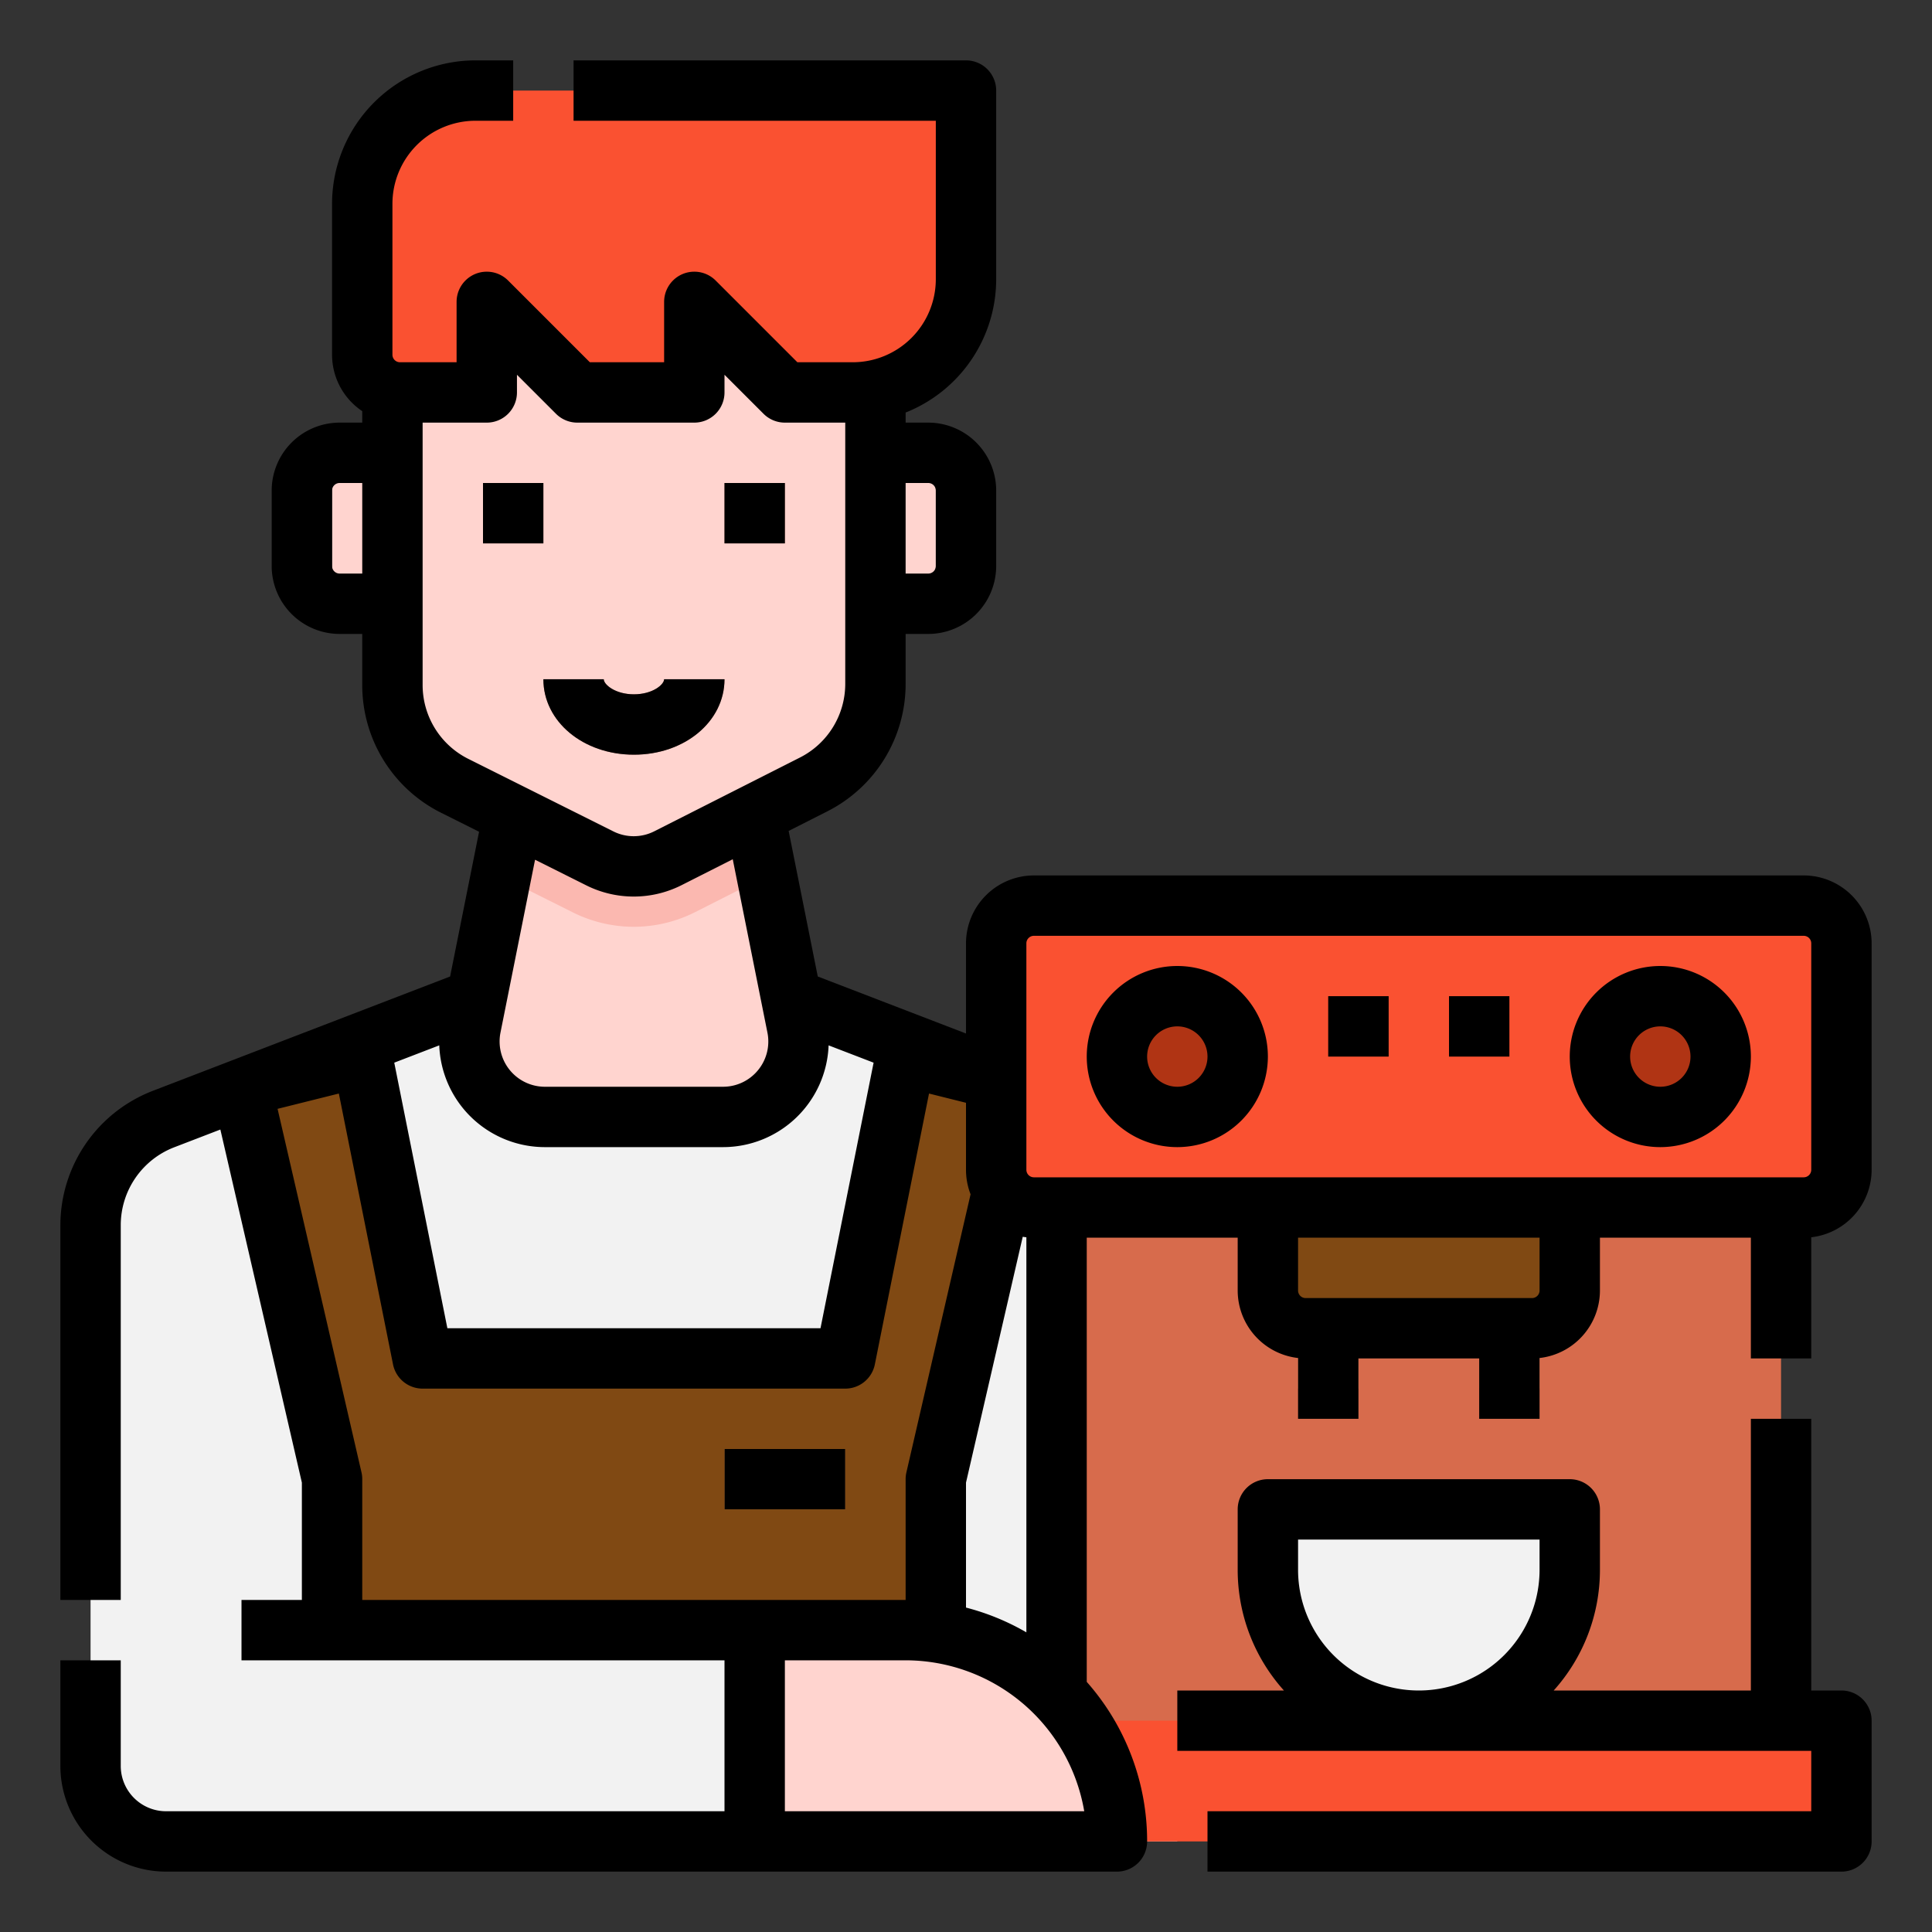 <svg xmlns="http://www.w3.org/2000/svg" width="512" height="512" data-name="Filled expand" viewBox="0 0 512 512"><rect x="0" y="0" width="512" height="512" fill="#333333" stroke="none"/><g data-name="16 copy 5"><path fill="#f2f2f2" d="M24,468V331.472a40,40,0,0,1,25.641-37.334L128,264h80l104,40V488H44A20,20,0,0,1,24,468Z"/><polygon fill="#804913" points="64 288 88 392 88 432 248 432 248 392 272 288 240 280 224 360 112 360 96 280 64 288"/><path fill="#ffd4cf" d="M191.6,296H144.4a20,20,0,0,1-19.612-23.922L136,216h64l11.216,56.078A20,20,0,0,1,191.6,296Z"/><path fill="#fbb8b0" d="M200,216H136l-3.252,16.262,19.1,9.549a36.2,36.2,0,0,0,16.1,3.8h0a36.186,36.186,0,0,0,16.264-3.883L203.22,232.1Z"/><path fill="#ffd4cf" d="M238,120h-6V72H104v48H98a10,10,0,0,0-10,10v20a10,10,0,0,0,10,10h6v21.459a30,30,0,0,0,16.583,26.833L159,227.5a20,20,0,0,0,17.979-.045l38.575-19.534A30,30,0,0,0,232,181.156V160h6a10,10,0,0,0,10-10V130A10,10,0,0,0,238,120Z"/><path fill="#ae7069" d="M168,200c-13.458,0-24-8.785-24-20h16c0,1.41,3.037,4,8,4s8-2.59,8-4h16C192,191.215,181.458,200,168,200Z"/><rect width="192" height="160" x="280" y="304" fill="#d76b4c"/><path fill="#fa5131" d="M264,456H478a10,10,0,0,1,10,10v12a10,10,0,0,1-10,10H264a0,0,0,0,1,0,0V456A0,0,0,0,1,264,456Z"/><path fill="#ffd4cf" d="M240,432H200v56h96A56,56,0,0,0,240,432Z"/><path fill="#ffd4cf" d="M240,432H200v56h96A56,56,0,0,0,240,432Z"/><rect width="16" height="24" x="344" y="344" fill="#fb9d69"/><rect width="16" height="24" x="392" y="344" fill="#fb9d69"/><path fill="#f2f2f2" d="M336,400h80a0,0,0,0,1,0,0v16a40,40,0,0,1-40,40h0a40,40,0,0,1-40-40V400A0,0,0,0,1,336,400Z"/><rect width="32" height="16" x="192" y="384" fill="#f29a49"/><path fill="#fa5131" d="M226,104H208L184,80v24H153L129,80v24H106A10,10,0,0,1,96,94V54a30,30,0,0,1,30-30H256V74A30,30,0,0,1,226,104Z"/><rect width="16" height="16" x="128" y="128" fill="#ae7069"/><rect width="16" height="16" x="192" y="128" fill="#ae7069"/><path fill="#804913" d="M336,320h80a0,0,0,0,1,0,0v22a10,10,0,0,1-10,10H346a10,10,0,0,1-10-10V320A0,0,0,0,1,336,320Z"/><rect width="224" height="80" x="264" y="240" fill="#fa5131" rx="10" ry="10"/><circle cx="312" cy="280" r="16" fill="#b03414"/><circle cx="440" cy="280" r="16" fill="#b03414"/><rect width="16" height="16" x="352" y="264" fill="#b03414"/><rect width="16" height="16" x="384" y="264" fill="#b03414"/><g><rect width="16" height="16" x="128" y="128"/><rect width="16" height="16" x="192" y="128"/><path d="M168,200c-13.458,0-24-8.785-24-20h16c0,1.41,3.037,4,8,4s8-2.59,8-4h16C192,191.215,181.458,200,168,200Z"/><path d="M312,304a24,24,0,1,1,24-24A24.028,24.028,0,0,1,312,304Zm0-32a8,8,0,1,0,8,8A8.009,8.009,0,0,0,312,272Z"/><path d="M440,304a24,24,0,1,1,24-24A24.028,24.028,0,0,1,440,304Zm0-32a8,8,0,1,0,8,8A8.009,8.009,0,0,0,440,272Z"/><rect width="16" height="16" x="352" y="264"/><rect width="16" height="16" x="384" y="264"/><rect width="32" height="16" x="192" y="384"/></g><g><path d="M488,448h-8V376H464v72H411.747A47.809,47.809,0,0,0,424,416V400a8,8,0,0,0-8-8H336a8,8,0,0,0-8,8v16a47.809,47.809,0,0,0,12.253,32H312v16H480v16H320v16H488a8,8,0,0,0,8-8V456A8,8,0,0,0,488,448ZM344,416v-8h64v8a32,32,0,0,1-64,0Z"/><path d="M478,232H274a18.021,18.021,0,0,0-18,18v23.89l-39.285-15.11L209,220.206l10.167-5.149A37.818,37.818,0,0,0,240,181.156V168h6a18.021,18.021,0,0,0,18-18V130a18.021,18.021,0,0,0-18-18h-6v-2.672A38.063,38.063,0,0,0,264,74V24a8,8,0,0,0-8-8H152V32h96V74a22.025,22.025,0,0,1-22,22H211.313L189.657,74.343A8,8,0,0,0,176,80V96H156.313L134.657,74.343A8,8,0,0,0,121,80V96H106a2,2,0,0,1-2-2V54a22.025,22.025,0,0,1,22-22h10V16H126A38.043,38.043,0,0,0,88,54V94a18,18,0,0,0,8,14.96V112H90a18.021,18.021,0,0,0-18,18v20a18.021,18.021,0,0,0,18,18h6v13.459a37.792,37.792,0,0,0,21.006,33.988l9.951,4.976-7.672,38.357L40.358,289.137A38.226,38.226,0,0,0,16,324.6V424H32V324.6A22.13,22.13,0,0,1,46.1,304.07l12.3-4.732L80,392.911V424H64v16H192v40H44a12.013,12.013,0,0,1-12-12V440H16v28a28.032,28.032,0,0,0,28,28H296a8,8,0,0,0,8-8,63.733,63.733,0,0,0-16-42.288V328h40v14a18.026,18.026,0,0,0,16,17.889V376h16V360h32v16h16V359.889A18.026,18.026,0,0,0,424,342V328h40v32h16V327.889A18.026,18.026,0,0,0,496,310V250A18.021,18.021,0,0,0,478,232ZM240,128h6a2,2,0,0,1,2,2v20a2,2,0,0,1-2,2h-6ZM96,152H90a2,2,0,0,1-2-2V130a2,2,0,0,1,2-2h6ZM271.036,327.756c.318.053.64.1.964.133v104.7a63.577,63.577,0,0,0-16-6.564V392.911ZM124.162,201.137A21.881,21.881,0,0,1,112,181.459V112h17a8,8,0,0,0,8-8V99.314l10.343,10.343A8,8,0,0,0,153,112h31a8,8,0,0,0,8-8V99.314l10.343,10.343A8,8,0,0,0,208,112h16v69.156a21.894,21.894,0,0,1-12.062,19.627l-38.573,19.533a12.054,12.054,0,0,1-10.788.028Zm76.722,82.47A11.956,11.956,0,0,1,191.6,288H144.4a12,12,0,0,1-11.767-14.353l9.162-45.807,13.63,6.815a28.12,28.12,0,0,0,25.172-.064l13.59-6.882,9.188,45.937A11.956,11.956,0,0,1,200.884,283.607Zm-84.475-6.577A28.013,28.013,0,0,0,144.4,304H191.6a28.013,28.013,0,0,0,27.987-26.97l11.927,4.587L217.441,352H118.559l-14.077-70.383ZM96,424V392a7.955,7.955,0,0,0-.2-1.8L73.562,293.855,89.8,289.8l14.354,71.773A8,8,0,0,0,112,368H224a8,8,0,0,0,7.845-6.431L246.2,289.8l9.8,2.45V310a17.917,17.917,0,0,0,1.213,6.5l-17.008,73.7A7.955,7.955,0,0,0,240,392v32Zm112,56V440h32a48.078,48.078,0,0,1,47.333,40ZM408,342a2,2,0,0,1-2,2H346a2,2,0,0,1-2-2V328h64Zm72-32a2,2,0,0,1-2,2H274a2,2,0,0,1-2-2V250a2,2,0,0,1,2-2H478a2,2,0,0,1,2,2Z"/></g></g></svg>